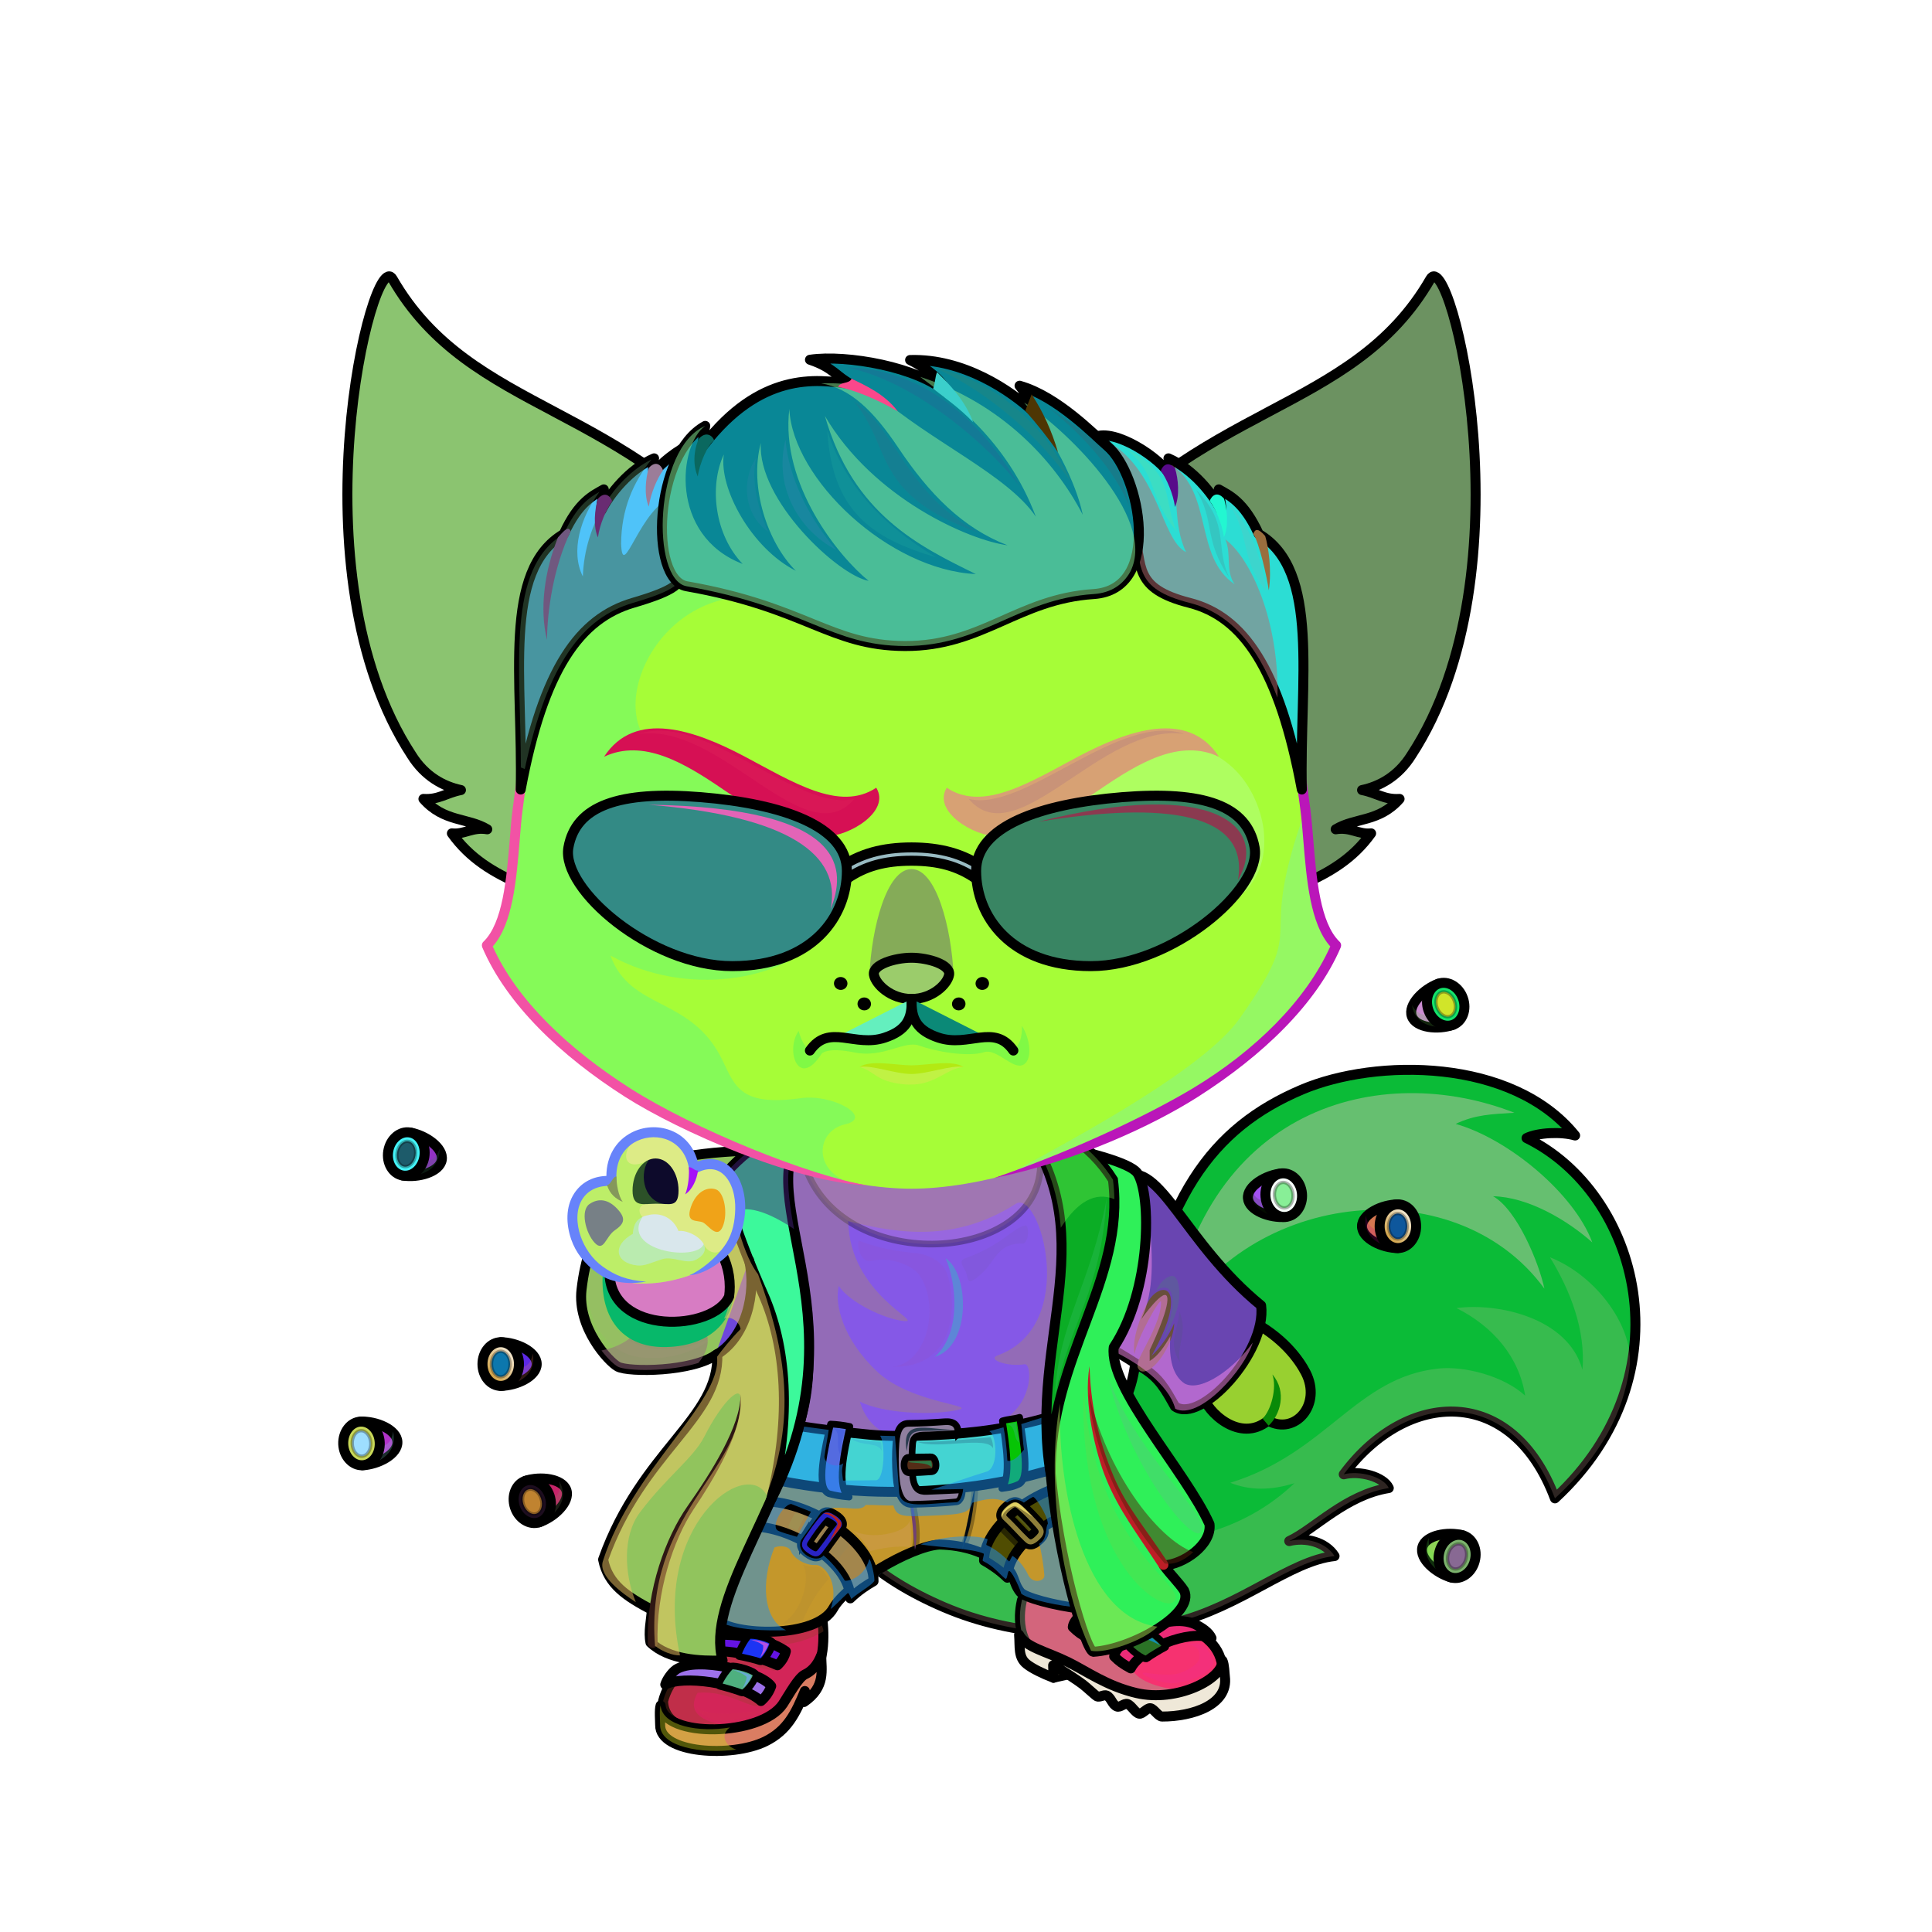 <?xml version="1.0" encoding="UTF-8"?><!DOCTYPE svg PUBLIC "-//W3C//DTD SVG 1.1//EN" "http://www.w3.org/Graphics/SVG/1.1/DTD/svg11.dtd"><!-- Creator: CorelDRAW X7 --><svg xmlns="http://www.w3.org/2000/svg" xmlns:xlink="http://www.w3.org/1999/xlink" xml:space="preserve" width="290mm" height="290mm" version="1.1" style="shape-rendering:geometricPrecision; text-rendering:geometricPrecision; image-rendering:optimizeQuality; fill-rule:evenodd; clip-rule:evenodd" viewBox="0 0 29000 29000">
 <defs>
  <style type="text/css">
   <![CDATA[
    .str2 {stroke:black;stroke-width:100;stroke-opacity:0.302}
    .str8 {stroke:black;stroke-width:50;stroke-opacity:0.302}
    .str3 {stroke:black;stroke-width:100;stroke-linecap:round;stroke-linejoin:round;stroke-opacity:0.302}
    .str5 {stroke:black;stroke-width:100}
    .str7 {stroke:black;stroke-width:150}
    .str4 {stroke:black;stroke-width:150}
    .str1 {stroke:black;stroke-width:100;stroke-linecap:round;stroke-linejoin:round}
    .str6 {stroke:black;stroke-width:150;stroke-linecap:round;stroke-linejoin:round}
    .str0 {stroke:black;stroke-width:150;stroke-linecap:round;stroke-linejoin:round}
    .fil1 {fill:none}
    .fil30 {fill:none;fill-rule:nonzero}
    .fil22 {fill:none}
    .fil36 {fill:black}
    .fil25 {fill:#1A1A1A}
    .fil14 {fill:#333333}
    .fil4 {fill:#40402A}
    .fil64 {fill:#A9927D}
    .fil20 {fill:#D5BCA4}
    .fil18 {fill:white}
    .fil42 {fill:black;fill-rule:nonzero}
    .fil37 {fill:black;fill-rule:nonzero}
    .fil33 {fill:white;fill-opacity:0.051}
    .fil62 {fill:#99FF99;fill-opacity:0.102}
    .fil19 {fill:white;fill-opacity:0.102}
    .fil72 {fill:black;fill-opacity:0.2}
    .fil2 {fill:#663300;fill-opacity:0.2}
    .fil44 {fill:#FFFFCC;fill-opacity:0.2}
    .fil43 {fill:white;fill-opacity:0.2}
    .fil9 {fill:black;fill-opacity:0.302}
    .fil70 {fill:#403123;fill-opacity:0.302}
    .fil52 {fill:#A9927D;fill-opacity:0.302}
    .fil6 {fill:black;fill-opacity:0.4}
    .fil53 {fill:white;fill-opacity:0.4}
    .fil23 {fill:black;fill-opacity:0.502}
    .fil3 {fill:white;fill-opacity:0.502}
    .fil39 {fill:url(#id0)}
    .fil35 {fill:url(#id1)}
    .fil54 {fill:url(#id2)}
    .fil55 {fill:url(#id3)}
    .fil50 {fill:url(#id4)}
    .fil80 {fill:url(#id5)}
    .fil7 {fill:url(#id6)}
    .fil58 {fill:url(#id7)}
    .fil49 {fill:url(#id8)}
    .fil0 {fill:url(#id9)}
    .fil59 {fill:url(#id10)}
    .fil27 {fill:url(#id11)}
    .fil5 {fill:url(#id12)}
    .fil24 {fill:url(#id13)}
    .fil21 {fill:url(#id14)}
    .fil40 {fill:url(#id15)}
    .fil38 {fill:url(#id16)}
    .fil67 {fill:url(#id17)}
    .fil41 {fill:url(#id18)}
    .fil47 {fill:url(#id19)}
    .fil26 {fill:url(#id20)}
    .fil11 {fill:url(#id21)}
    .fil57 {fill:url(#id22)}
    .fil46 {fill:url(#id23)}
    .fil81 {fill:url(#id24)}
    .fil73 {fill:url(#id25)}
    .fil71 {fill:url(#id26)}
    .fil83 {fill:url(#id27)}
    .fil66 {fill:url(#id28)}
    .fil61 {fill:url(#id29)}
    .fil63 {fill:url(#id30)}
    .fil79 {fill:url(#id31)}
    .fil87 {fill:url(#id32)}
    .fil77 {fill:url(#id33)}
    .fil85 {fill:url(#id34)}
    .fil75 {fill:url(#id35)}
    .fil69 {fill:url(#id36)}
    .fil12 {fill:url(#id37)}
    .fil34 {fill:url(#id38)}
    .fil8 {fill:url(#id39)}
    .fil86 {fill:url(#id40)}
    .fil74 {fill:url(#id41)}
    .fil51 {fill:url(#id42)}
    .fil65 {fill:url(#id43)}
    .fil10 {fill:url(#id44)}
    .fil13 {fill:url(#id45)}
    .fil68 {fill:url(#id46)}
    .fil56 {fill:url(#id47)}
    .fil45 {fill:url(#id48)}
    .fil48 {fill:url(#id49)}
    .fil82 {fill:url(#id50)}
    .fil78 {fill:url(#id51)}
    .fil84 {fill:url(#id52)}
    .fil76 {fill:url(#id53)}
    .fil60 {fill:url(#id54);fill-rule:nonzero}
    .fil29 {fill:url(#id55);fill-rule:nonzero}
    .fil31 {fill:url(#id56);fill-rule:nonzero}
    .fil15 {fill:url(#id57);fill-rule:nonzero}
    .fil16 {fill:url(#id58);fill-rule:nonzero}
    .fil32 {fill:url(#id59);fill-rule:nonzero}
    .fil17 {fill:url(#id60);fill-rule:nonzero}
    .fil28 {fill:url(#id61);fill-rule:nonzero}
   ]]>
  </style>
  <linearGradient id="id0" gradientUnits="userSpaceOnUse" x1="15245.6" y1="21222.7" x2="18481.8" y2="20683.3">
   <stop offset="0" style="stop-opacity:1; stop-color:black"/>
   <stop offset="0.522" style="stop-opacity:1; stop-color:#38352F"/>
   <stop offset="1" style="stop-opacity:1; stop-color:#32302B"/>
  </linearGradient>
  <linearGradient id="id1" gradientUnits="userSpaceOnUse" x1="16643.1" y1="20729" x2="18443.1" y2="18050.9">
   <stop offset="0" style="stop-opacity:1; stop-color:black"/>
   <stop offset="0.651" style="stop-opacity:1; stop-color:#35322D"/>
   <stop offset="1" style="stop-opacity:1; stop-color:#34322C"/>
  </linearGradient>
  <linearGradient id="id2" gradientUnits="userSpaceOnUse" x1="9066.97" y1="11743.2" x2="13198.3" y2="11743.2">
   <stop offset="0" style="stop-opacity:1; stop-color:#141414"/>
   <stop offset="1" style="stop-opacity:1; stop-color:#2E2E2E"/>
  </linearGradient>
  <linearGradient id="id3" gradientUnits="userSpaceOnUse" xlink:href="#id2" x1="14165.5" y1="11743.2" x2="18296.8" y2="11743.2">
  </linearGradient>
  <linearGradient id="id4" gradientUnits="userSpaceOnUse" x1="20715.3" y1="4823.16" x2="17824.4" y2="9394.12">
   <stop offset="0" style="stop-opacity:1; stop-color:#8F7156"/>
   <stop offset="1" style="stop-opacity:1; stop-color:#D6BCA4"/>
  </linearGradient>
  <linearGradient id="id5" gradientUnits="userSpaceOnUse" x1="7729.93" y1="20787.7" x2="7842.37" y2="20161.3">
   <stop offset="0" style="stop-opacity:1; stop-color:#9E731D"/>
   <stop offset="1" style="stop-opacity:1; stop-color:#D9B773"/>
  </linearGradient>
  <linearGradient id="id6" gradientUnits="userSpaceOnUse" x1="15321.6" y1="25168.1" x2="18365.2" y2="25136.2">
   <stop offset="0" style="stop-opacity:1; stop-color:#0F0F0F"/>
   <stop offset="0.369" style="stop-opacity:1; stop-color:#121212"/>
   <stop offset="1" style="stop-opacity:1; stop-color:#525252"/>
  </linearGradient>
  <linearGradient id="id7" gradientUnits="userSpaceOnUse" xlink:href="#id2" x1="16383.9" y1="9192.99" x2="19565.5" y2="9192.99">
  </linearGradient>
  <linearGradient id="id8" gradientUnits="userSpaceOnUse" x1="20076.3" y1="12487.7" x2="20076.3" y2="5593.52">
   <stop offset="0" style="stop-opacity:1; stop-color:#F7F2ED"/>
   <stop offset="1" style="stop-opacity:1; stop-color:white"/>
  </linearGradient>
  <linearGradient id="id9" gradientUnits="userSpaceOnUse" x1="13635.5" y1="23058.1" x2="23162.4" y2="17526.3">
   <stop offset="0" style="stop-opacity:1; stop-color:#D6BCA4"/>
   <stop offset="0.671" style="stop-opacity:1; stop-color:#F6E9DE"/>
   <stop offset="1" style="stop-opacity:1; stop-color:#FFFBF7"/>
  </linearGradient>
  <linearGradient id="id10" gradientUnits="userSpaceOnUse" xlink:href="#id2" x1="9936.7" y1="7539.17" x2="17095.1" y2="7539.17">
  </linearGradient>
  <linearGradient id="id11" gradientUnits="userSpaceOnUse" x1="12496.6" y1="21416.7" x2="12597.5" y2="22430.3">
   <stop offset="0" style="stop-opacity:1; stop-color:#525A5E"/>
   <stop offset="1" style="stop-opacity:1; stop-color:#111314"/>
  </linearGradient>
  <linearGradient id="id12" gradientUnits="userSpaceOnUse" xlink:href="#id6" x1="15329.9" y1="24623.8" x2="18335.4" y2="24592.3">
  </linearGradient>
  <linearGradient id="id13" gradientUnits="userSpaceOnUse" x1="10644.8" y1="22800.6" x2="17220.5" y2="23335.1">
   <stop offset="0" style="stop-opacity:1; stop-color:#080808"/>
   <stop offset="0.188" style="stop-opacity:1; stop-color:#3B3F42"/>
   <stop offset="0.451" style="stop-opacity:1; stop-color:#464E52"/>
   <stop offset="0.678" style="stop-opacity:1; stop-color:#2C3033"/>
   <stop offset="1" style="stop-opacity:1; stop-color:#181D1F"/>
  </linearGradient>
  <linearGradient id="id14" gradientUnits="userSpaceOnUse" x1="13870.7" y1="17253.1" x2="13870.7" y2="21937.1">
   <stop offset="0" style="stop-opacity:1; stop-color:#141617"/>
   <stop offset="0.341" style="stop-opacity:1; stop-color:#3D4347"/>
   <stop offset="1" style="stop-opacity:1; stop-color:#525A5E"/>
  </linearGradient>
  <linearGradient id="id15" gradientUnits="userSpaceOnUse" x1="15381" y1="17218.6" x2="16581.6" y2="21641.8">
   <stop offset="0" style="stop-opacity:1; stop-color:black"/>
   <stop offset="0.361" style="stop-opacity:1; stop-color:#3B3935"/>
   <stop offset="0.588" style="stop-opacity:1; stop-color:#4A4842"/>
   <stop offset="1" style="stop-opacity:1; stop-color:black"/>
  </linearGradient>
  <linearGradient id="id16" gradientUnits="userSpaceOnUse" x1="11971.9" y1="18523.3" x2="8886.5" y2="23665.7">
   <stop offset="0" style="stop-opacity:1; stop-color:black"/>
   <stop offset="1" style="stop-opacity:1; stop-color:#34322C"/>
  </linearGradient>
  <linearGradient id="id17" gradientUnits="userSpaceOnUse" x1="10011.3" y1="18208.9" x2="9856.3" y2="19014">
   <stop offset="0" style="stop-opacity:1; stop-color:#B5928B"/>
   <stop offset="1" style="stop-opacity:1; stop-color:#92756C"/>
  </linearGradient>
  <linearGradient id="id18" gradientUnits="userSpaceOnUse" xlink:href="#id15" x1="10883.5" y1="17372.7" x2="12132.4" y2="21973.8">
  </linearGradient>
  <linearGradient id="id19" gradientUnits="userSpaceOnUse" xlink:href="#id4" x1="6648.51" y1="4823.16" x2="9539.47" y2="9394.12">
  </linearGradient>
  <linearGradient id="id20" gradientUnits="userSpaceOnUse" xlink:href="#id11" x1="15163.3" y1="21305.3" x2="15262.7" y2="22311.5">
  </linearGradient>
  <linearGradient id="id21" gradientUnits="userSpaceOnUse" x1="9999.44" y1="25266.3" x2="11563.1" y2="25250">
   <stop offset="0" style="stop-opacity:1; stop-color:#0F0F0F"/>
   <stop offset="1" style="stop-opacity:1; stop-color:#414141"/>
  </linearGradient>
  <linearGradient id="id22" gradientUnits="userSpaceOnUse" xlink:href="#id2" x1="7791.37" y1="9250.11" x2="10393.6" y2="9250.11">
  </linearGradient>
  <linearGradient id="id23" gradientUnits="userSpaceOnUse" xlink:href="#id8" x1="7287.53" y1="12487.7" x2="7287.53" y2="5593.52">
  </linearGradient>
  <linearGradient id="id24" gradientUnits="userSpaceOnUse" x1="7299.76" y1="20677.6" x2="7732.96" y2="20271.5">
   <stop offset="0" style="stop-opacity:1; stop-color:#CC9933"/>
   <stop offset="1" style="stop-opacity:1; stop-color:#F8F2E6"/>
  </linearGradient>
  <linearGradient id="id25" gradientUnits="userSpaceOnUse" xlink:href="#id24" x1="20766.9" y1="18609.3" x2="21200.1" y2="18203.2">
  </linearGradient>
  <linearGradient id="id26" gradientUnits="userSpaceOnUse" xlink:href="#id5" x1="20657.5" y1="18719.4" x2="20769.9" y2="18093">
  </linearGradient>
  <linearGradient id="id27" gradientUnits="userSpaceOnUse" xlink:href="#id24" x1="6277.32" y1="17560.7" x2="5919.58" y2="17082.5">
  </linearGradient>
  <linearGradient id="id28" gradientUnits="userSpaceOnUse" x1="9887.36" y1="17365.2" x2="9793.2" y2="18098.9">
   <stop offset="0" style="stop-opacity:1; stop-color:#CFB7B2"/>
   <stop offset="1" style="stop-opacity:1; stop-color:#92756C"/>
  </linearGradient>
  <linearGradient id="id29" gradientUnits="userSpaceOnUse" x1="9502.27" y1="14439.1" x2="11735.2" y2="12006.9">
   <stop offset="0" style="stop-opacity:1; stop-color:#1D854C"/>
   <stop offset="0.51" style="stop-opacity:1; stop-color:black"/>
   <stop offset="1" style="stop-opacity:1; stop-color:#4F4F4F"/>
  </linearGradient>
  <linearGradient id="id30" gradientUnits="userSpaceOnUse" x1="16085.5" y1="14596.9" x2="17404.8" y2="11849">
   <stop offset="0" style="stop-opacity:1; stop-color:#1D854C"/>
   <stop offset="0.349" style="stop-opacity:1; stop-color:black"/>
   <stop offset="1" style="stop-opacity:1; stop-color:#4F4F4F"/>
  </linearGradient>
  <linearGradient id="id31" gradientUnits="userSpaceOnUse" xlink:href="#id24" x1="21605.5" y1="23511.7" x2="22137.6" y2="23213.5">
  </linearGradient>
  <linearGradient id="id32" gradientUnits="userSpaceOnUse" xlink:href="#id24" x1="5656.27" y1="21864.6" x2="5196.47" y2="21468">
  </linearGradient>
  <linearGradient id="id33" gradientUnits="userSpaceOnUse" xlink:href="#id24" x1="21575.2" y1="15342.4" x2="21826.1" y2="14806.6">
  </linearGradient>
  <linearGradient id="id34" gradientUnits="userSpaceOnUse" xlink:href="#id24" x1="8265.33" y1="22676.3" x2="7714.33" y2="22401.2">
  </linearGradient>
  <linearGradient id="id35" gradientUnits="userSpaceOnUse" xlink:href="#id24" x1="19070.8" y1="18163.1" x2="19468" y2="17716.2">
  </linearGradient>
  <linearGradient id="id36" gradientUnits="userSpaceOnUse" xlink:href="#id17" x1="9185.66" y1="18144.5" x2="8942.94" y2="18573.4">
  </linearGradient>
  <linearGradient id="id37" gradientUnits="userSpaceOnUse" xlink:href="#id21" x1="10379.6" y1="24825.9" x2="11750.8" y2="24708.7">
  </linearGradient>
  <linearGradient id="id38" gradientUnits="userSpaceOnUse" x1="18242.9" y1="20211" x2="19485.5" y2="21034.8">
   <stop offset="0" style="stop-opacity:1; stop-color:#D6BCA4"/>
   <stop offset="1" style="stop-opacity:1; stop-color:#F5E7DB"/>
  </linearGradient>
  <linearGradient id="id39" gradientUnits="userSpaceOnUse" x1="10040.2" y1="25122.3" x2="12272.4" y2="25097.5">
   <stop offset="0" style="stop-opacity:1; stop-color:#0F0F0F"/>
   <stop offset="1" style="stop-opacity:1; stop-color:#525252"/>
  </linearGradient>
  <linearGradient id="id40" gradientUnits="userSpaceOnUse" xlink:href="#id5" x1="5757.95" y1="21970.3" x2="5620.35" y2="21361.8">
  </linearGradient>
  <linearGradient id="id41" gradientUnits="userSpaceOnUse" xlink:href="#id5" x1="18994" y1="18244.6" x2="19035.4" y2="17637.1">
  </linearGradient>
  <linearGradient id="id42" gradientUnits="userSpaceOnUse" x1="13681.9" y1="17843.2" x2="13681.9" y2="7672.58">
   <stop offset="0" style="stop-opacity:1; stop-color:#D6BCA4"/>
   <stop offset="0.231" style="stop-opacity:1; stop-color:#F6E9DE"/>
   <stop offset="1" style="stop-opacity:1; stop-color:#FFFBF7"/>
  </linearGradient>
  <linearGradient id="id43" gradientUnits="userSpaceOnUse" x1="9851.59" y1="19266.8" x2="9851.59" y2="16995">
   <stop offset="0" style="stop-opacity:1; stop-color:#D6BCA4"/>
   <stop offset="0.259" style="stop-opacity:1; stop-color:#D3BAA3"/>
   <stop offset="1" style="stop-opacity:1; stop-color:#FFFBF7"/>
  </linearGradient>
  <linearGradient id="id44" gradientUnits="userSpaceOnUse" xlink:href="#id39" x1="9994.6" y1="25577.1" x2="12243.9" y2="25552.7">
  </linearGradient>
  <linearGradient id="id45" gradientUnits="userSpaceOnUse" x1="16819.4" y1="24328.1" x2="18088.9" y2="25047.3">
   <stop offset="0" style="stop-opacity:1; stop-color:#0F0F0F"/>
   <stop offset="1" style="stop-opacity:1; stop-color:#575757"/>
  </linearGradient>
  <linearGradient id="id46" gradientUnits="userSpaceOnUse" xlink:href="#id28" x1="10773.5" y1="17967.2" x2="10461.4" y2="18366.1">
  </linearGradient>
  <linearGradient id="id47" gradientUnits="userSpaceOnUse" x1="13681.9" y1="14376.2" x2="13681.9" y2="14995.4">
   <stop offset="0" style="stop-opacity:1; stop-color:#FFCCCC"/>
   <stop offset="1" style="stop-opacity:1; stop-color:#453F2C"/>
  </linearGradient>
  <linearGradient id="id48" gradientUnits="userSpaceOnUse" xlink:href="#id42" x1="9547.19" y1="12338.9" x2="7032.51" y2="5095.52">
  </linearGradient>
  <linearGradient id="id49" gradientUnits="userSpaceOnUse" xlink:href="#id42" x1="17816.6" y1="12338.9" x2="20331.3" y2="5095.52">
  </linearGradient>
  <linearGradient id="id50" gradientUnits="userSpaceOnUse" xlink:href="#id5" x1="6333.07" y1="17612.7" x2="6344.65" y2="17039.4">
  </linearGradient>
  <linearGradient id="id51" gradientUnits="userSpaceOnUse" xlink:href="#id5" x1="21531.8" y1="23606" x2="21769.6" y2="23095.6">
  </linearGradient>
  <linearGradient id="id52" gradientUnits="userSpaceOnUse" xlink:href="#id5" x1="8325.66" y1="22760.2" x2="8072.1" y2="22282">
  </linearGradient>
  <linearGradient id="id53" gradientUnits="userSpaceOnUse" xlink:href="#id5" x1="21550.8" y1="15359.2" x2="21441.6" y2="14830.5">
  </linearGradient>
  <linearGradient id="id54" gradientUnits="userSpaceOnUse" x1="12558.4" y1="12963.7" x2="14805.4" y2="12963.7">
   <stop offset="0" style="stop-opacity:1; stop-color:black"/>
   <stop offset="1" style="stop-opacity:1; stop-color:#595959"/>
  </linearGradient>
  <linearGradient id="id55" gradientUnits="userSpaceOnUse" x1="13570.4" y1="21986.8" x2="14050" y2="21986.8">
   <stop offset="0" style="stop-opacity:1; stop-color:#A4A4A4"/>
   <stop offset="1" style="stop-opacity:1; stop-color:white"/>
  </linearGradient>
  <linearGradient id="id56" gradientUnits="userSpaceOnUse" x1="12037.7" y1="23030.7" x2="12637.2" y2="23030.7">
   <stop offset="0" style="stop-opacity:1; stop-color:white"/>
   <stop offset="0.31" style="stop-opacity:1; stop-color:#A3A3A3"/>
   <stop offset="1" style="stop-opacity:1; stop-color:white"/>
  </linearGradient>
  <linearGradient id="id57" gradientUnits="userSpaceOnUse" x1="10834" y1="25113.8" x2="11306.8" y2="25304.9">
   <stop offset="0" style="stop-opacity:1; stop-color:white"/>
   <stop offset="0.4" style="stop-opacity:1; stop-color:#A3A3A3"/>
   <stop offset="1" style="stop-opacity:1; stop-color:white"/>
  </linearGradient>
  <linearGradient id="id58" gradientUnits="userSpaceOnUse" xlink:href="#id57" x1="11107.7" y1="24673.4" x2="11575.6" y2="24819.2">
  </linearGradient>
  <linearGradient id="id59" gradientUnits="userSpaceOnUse" xlink:href="#id56" x1="15646.1" y1="22824.1" x2="15049.1" y2="22906.2">
  </linearGradient>
  <linearGradient id="id60" gradientUnits="userSpaceOnUse" xlink:href="#id57" x1="17395.4" y1="24530.2" x2="17013" y2="24842.6">
  </linearGradient>
  <linearGradient id="id61" gradientUnits="userSpaceOnUse" xlink:href="#id56" x1="13439.9" y1="21960.5" x2="14443.6" y2="21960.5">
  </linearGradient>
 </defs>
 <g id="Tail">
  <path class="fil0" d="M13882 21074c1054,797 2901,1153 3156,-588 402,-2750 1220,-3559 2564,-4130 1113,-472 3101,-478 4041,688 -210,-61 -560,-44 -729,39 1686,823 2438,3548 426,5408 -640,-1706 -2218,-1641 -3170,-361 238,-61 598,36 676,206 -649,104 -1121,623 -1494,796 249,-62 547,15 680,225 -668,70 -1414,764 -2406,1003 -1159,280 -2418,208 -3453,-234 -1023,-437 -1733,-1067 -1864,-1800 -364,-261 1051,-1647 1573,-1252z" style="fill:#b3211d"/>
  <path class="fil1 str0" d="M13882 21074c1054,797 2910,1154 3156,-588 353,-2506 1159,-3559 2503,-4130 1113,-472 3162,-478 4102,688 -210,-61 -560,-44 -729,39 1686,823 2438,3548 426,5408 -640,-1706 -2218,-1641 -3170,-361 238,-61 598,36 676,206 -649,104 -1121,623 -1494,796 249,-62 547,15 680,225 -668,70 -1414,764 -2406,1003 -1159,280 -2418,208 -3453,-234 -1023,-437 -1733,-1067 -1864,-1800 -364,-261 1051,-1647 1573,-1252z" style="fill:#0bbb37"/>
  <path class="fil2" d="M23340 22491c-640,-1706 -2218,-1641 -3170,-361 238,-61 598,36 676,206 -649,104 -1121,623 -1494,796 249,-62 547,15 680,225 -668,70 -1414,764 -2406,1003 -1159,280 -2418,208 -3453,-234 -526,-224 -969,-500 -1294,-815 401,133 1002,-1394 1454,-1066 1478,1070 3728,1326 5097,18 -362,114 -680,108 -963,-6 1454,-451 1889,-1587 3129,-1715 380,-40 969,108 1297,407 -91,-580 -479,-1036 -1030,-1314 618,-84 1676,144 1890,926 49,-595 -179,-1185 -488,-1689 710,280 1277,1073 1193,1671 -91,649 -420,1307 -1118,1948z" style="fill:#e9baaa"/>
  <path class="fil3" d="M22732 16703c-336,20 -588,27 -882,167 795,226 1780,1048 2051,1779 -386,-343 -967,-681 -1489,-693 362,206 688,1000 770,1387 -1350,-1850 -4585,-1477 -5655,725 473,-3500 3221,-4143 5205,-3365z" style="fill:#c1c4a9"/>
 </g>
 <g id="Boots">
  <polygon class="fil4 str1" points="16201,25122 15810,25209 15716,24877 "/>
  <path class="fil5 str0" d="M15339 24021c245,-598 1016,-470 1640,-68 113,179 381,329 735,438 316,98 586,285 631,611 97,651 -452,635 -987,576 -275,-31 -257,-91 -433,-136 -464,-119 -964,-512 -1163,-466 -571,-253 -451,-828 -423,-955z" style="fill:#f63270"/>
  <path class="fil6" d="M15339 24021c31,-76 71,-140 118,-193 210,32 420,63 630,95 446,181 742,386 215,725 171,110 519,275 690,385 31,165 367,316 770,336 -177,139 -526,91 -841,10 -463,-119 -960,-449 -1159,-403 -571,-253 -451,-828 -423,-955z" style="fill:#9eb290"/>
  <path class="fil7 str0" d="M17058 25413c-447,-105 -752,-331 -1029,-466 -329,-161 -633,-219 -732,-408 15,182 -18,336 116,441 87,68 241,143 401,204 -3,-56 -4,-141 -6,-187 138,73 384,238 448,288 62,48 183,163 211,178 36,19 108,-31 145,-12 71,35 80,135 153,164 49,20 109,-53 159,-37 60,20 114,132 176,145 46,10 115,-87 167,-82 53,6 119,125 175,125 458,1 999,-178 944,-598 -7,-53 -8,-179 -36,-240 1,280 -689,627 -1292,485z" style="fill:#efe8d8"/>
  <path class="fil8 str0" d="M12328 24223c-157,282 -1150,360 -1503,36 -80,702 -706,642 -872,1276 20,630 1181,483 1583,323 317,-126 381,-647 684,-770 188,-167 143,-745 108,-865z" style="fill:#d32558"/>
  <path class="fil9" d="M12294 24269c-232,243 -1135,296 -1468,-10 0,0 0,0 -1,0 -81,702 -706,642 -872,1276 16,512 1011,470 1006,365 -378,-30 -671,-183 -487,-490 488,-46 828,285 976,183 -13,-75 -60,-202 -73,-276 -233,-66 -467,-132 -700,-198 14,-33 28,-66 42,-99 250,-158 929,118 968,42 19,-99 -7,-278 13,-377 231,-3 450,-75 661,-196 -1,-9 -1,-19 -1,-28 -22,-64 -43,-128 -64,-192z" style="fill:#954229"/>
  <path class="fil10 str0" d="M11753 25576c89,-137 230,-395 327,-441 143,-67 207,-190 247,-288 0,214 73,474 -259,701 -1,-53 14,-121 13,-165 -137,337 -264,593 -591,755 -502,248 -1586,183 -1581,-244 0,-52 -14,-233 7,-294 38,495 1516,466 1837,-24z" style="fill:#da7d62"/>
  <path class="fil6" d="M11053 26261c-521,73 -1148,-42 -1144,-367 0,-52 -14,-233 7,-294 24,312 587,408 1040,330 -166,118 -47,295 97,331z" style="fill:#ccd71a"/>
  <path class="fil11 str0" d="M9986 25286c245,-138 1113,-37 1437,247 77,-65 127,-149 153,-224 -160,-222 -1112,-447 -1425,-251 -71,50 -145,158 -165,228z" style="fill:#9d71ea"/>
  <path class="fil12 str0" d="M10334 24815c482,-75 862,-19 1337,181 70,-67 107,-134 125,-210 -329,-230 -933,-291 -1247,-218 -94,79 -167,175 -215,247z" style="fill:#6413e4"/>
  <path class="fil13 str0" d="M18185 24588c-336,-138 -1076,171 -1211,455 -120,-65 -174,-104 -250,-180 13,-221 771,-679 1214,-483 104,51 209,120 247,208z" style="fill:#ec2b77"/>
  <path class="fil14 str0" d="M17563 24147c-335,-138 -1075,171 -1210,455 -120,-65 -175,-104 -250,-179 13,-222 771,-679 1214,-484 104,51 208,120 246,208z" style="fill:#9d0b78"/>
  <path class="fil15 str1" d="M10801 25311c-57,-13 126,-276 175,-300 49,-24 366,65 374,125 8,58 -162,300 -221,274 -57,-25 -264,-85 -328,-99z" style="fill:#4eb07f"/>
  <path class="fil16 str1" d="M11094 24865c-55,-9 102,-283 146,-310 45,-28 349,42 360,101 11,57 -135,309 -191,287 -56,-22 -254,-68 -315,-78z" style="fill:#1c34f4"/>
  <path class="fil17 str1" d="M17492 24729c50,-25 -218,-242 -273,-256 -55,-13 -322,142 -308,202 13,59 261,258 307,221 45,-37 219,-140 274,-167z" style="fill:#2b7326"/>
  <path class="fil18" d="M11275 24616c91,0 178,24 264,60 -38,95 -82,158 -128,202 22,-51 48,-96 45,-179 -58,-48 -119,-67 -181,-83z" style="fill:#b251e2"/>
  <path class="fil18" d="M10999 25064c97,14 191,44 284,87 -34,81 -79,146 -140,192 31,-53 58,-103 65,-172 -53,-49 -136,-84 -209,-107z" style="fill:#65a9d1"/>
  <path class="fil18" d="M17007 24707c60,-74 154,-145 218,-171 50,36 122,84 187,160 -65,-38 -140,-69 -194,-89 -67,20 -129,53 -211,100z" style="fill:#1090b4"/>
  <path class="fil19" d="M17791 24696c60,-30 186,-44 250,-8 115,65 190,263 170,295 -126,193 -377,265 -618,284 -133,10 -513,-138 -427,-159 25,-6 230,41 438,26 143,-10 389,-139 401,-248 13,-119 -49,-210 -214,-190z" style="fill:#e120d2"/>
  <path class="fil19" d="M11502 25655c-269,58 -880,136 -1044,-29 40,124 257,213 372,208 177,-8 469,-56 672,-179z" style="fill:#d84349"/>
 </g>
 <g id="Body">
 <animateTransform type="translate" values="0;0 200;0;0 200;0;0 200;0;0 200;0" dur="10" repeatCount="indefinite" additive="sum" attributeName="transform"/>
  <rect class="fil20" x="12175" y="16834" width="3373" height="1785"/>
  <path class="fil21 str0" d="M14023 21937c-1246,-3 -2873,-19 -2512,-1116 360,-1094 -529,-2438 24,-3568 146,25 476,100 873,171 90,517 769,929 1549,929 763,0 1349,-394 1359,-894 123,-19 226,-37 304,-51 1032,458 778,1897 644,2948 -188,1479 -995,1578 -2241,1581z" style="fill:#8558e7"/>
  <path class="fil22 str2" d="M12111 17577c612,1562 3463,1383 3507,-74" style="fill:#9867df"/>
  <path class="fil23" d="M14193 18887c146,320 262,1100 -163,1481 556,-169 517,-1258 163,-1481z" style="fill:#37b3c7"/>
  <path class="fil9" d="M13383 21535c-193,-33 -392,-213 -477,-496 340,170 1024,209 1436,132 412,-76 -651,-88 -1174,-581 -524,-493 -644,-1023 -578,-1288 160,246 691,502 986,528 295,25 -826,-407 -844,-1501 860,224 1671,278 2517,-260 357,-227 962,1823 -271,2275 -171,62 143,176 402,134 107,-17 141,526 -284,817 -36,25 209,-36 218,-3 1,151 107,7 384,-18 13,-1044 538,-2793 26,-3508 -5,-102 -3,-219 -127,-434l-2328 -106 -1701 181c-213,257 416,4147 425,4151 589,199 860,141 1390,-23z" style="fill:#b49b49"/>
 </g>
 <g id="Trousers">
  <path class="fil24" d="M15059 23536c116,110 157,227 256,362 177,242 1723,485 1904,90 75,-163 248,-671 180,-968 -127,-551 -344,-1032 -722,-1323 -955,0 -1984,43 -2940,43l-29 0 -28 0c-956,0 -1860,-95 -2816,-95 -199,359 -375,1020 -412,1584 -19,303 167,955 304,1087 243,235 1500,293 1786,-209 192,-338 1153,-854 1563,-921 377,0 830,233 954,350z" style="fill:#fa21c2"/>
  <path class="fil22 str3" d="M15698 24036c-316,-835 -503,-881 -1084,-803" style="fill:#d0cd2e"/>
  <path class="fil22 str3" d="M13681 23294c-820,-62 -1319,449 -1586,1128" style="fill:#3167a0"/>
  <path class="fil1 str4" d="M15066 23502c177,124 129,243 249,396 123,157 1723,485 1904,90 75,-163 248,-671 180,-968 -127,-551 -344,-1032 -722,-1323 -955,0 -1984,43 -2940,43l-29 0 -28 0c-956,0 -1860,-95 -2816,-95 -199,359 -375,1020 -412,1584 -19,303 167,955 304,1087 243,235 1497,290 1753,-177 191,-347 1148,-926 1591,-955 374,11 656,102 966,318z" style="fill:#c4972b"/>
  <path class="fil22 str2" d="M13640 22268c57,309 161,689 94,996" style="fill:#a05ca5"/>
  <path class="fil22 str2" d="M14637 22289c-18,358 -64,680 -206,1000" style="fill:#010d19"/>
  <g>
  <animateTransform type="translate" values="0;0 100;0;0 100;0;0 100;0;0 100;0" dur="10" repeatCount="indefinite" additive="sum" attributeName="transform"/>
  <path class="fil25 str0" d="M13056 21535c-379,-36 -884,-94 -1324,-174 -32,242 -121,594 -196,829 458,104 994,173 1487,195 840,36 1563,-58 2027,-146 281,-52 578,-127 854,-216 -11,-159 -19,-433 -16,-794 -301,94 -642,175 -959,225 -533,85 -1374,128 -1873,81z" style="fill:#44d4d2"/>
  <path class="fil26 str1" d="M15305 21274c-101,30 -158,24 -259,54 56,362 130,846 -8,1015 85,-13 148,-15 249,-62 183,-74 72,-623 18,-1007z" style="fill:#06c405"/>
  <path class="fil27 str1" d="M12467 21376c85,3 192,16 290,36 -80,348 -210,931 -11,1059 -131,-10 -213,-27 -304,-50 -208,-86 -54,-715 25,-1045z" style="fill:#546be0"/>
  <path class="fil28 str5" d="M14385 21514c-135,12 -360,22 -433,25 -130,4 -243,-13 -254,134 -12,151 -11,310 0,461 17,225 103,257 210,253 152,-6 422,-16 535,-26 5,68 -22,176 -91,183 -225,23 -448,32 -673,37 -134,3 -210,-159 -229,-424 -12,-162 -14,-335 -1,-498 17,-208 74,-293 190,-294 180,-1 359,-11 539,-24 140,-10 201,41 207,173z" style="fill:#8f7f9e"/>
  <path class="fil29 str1" d="M13636 21875c110,-3 191,-7 334,-7 88,-6 117,212 16,223 -141,9 -203,15 -346,15 -95,-5 -89,-231 -4,-231z" style="fill:#552d17"/>
  </g>
  <path class="fil25 str0" d="M13112 23735c11,-589 -987,-1236 -1704,-1197 -96,29 -191,319 -203,381 590,-64 1559,509 1558,1073 119,-116 247,-199 349,-257z" style="fill:#a3864c"/>
    <path class="fil30 str4" d="M12070 23093c33,-50 74,-111 118,-172 45,-61 94,-124 143,-177 32,-35 62,-48 100,-43 31,4 64,22 108,50 49,31 78,61 90,90 16,37 8,70 -16,100 -57,69 -109,142 -159,210 -40,56 -78,109 -112,152 -27,33 -51,56 -92,58 -34,2 -75,-15 -134,-58 -38,-28 -64,-55 -74,-90 -10,-35 -2,-73 28,-120zm178 -128c-44,61 -84,120 -115,169 -18,26 -23,45 -19,59 4,15 21,31 46,50 44,32 70,44 87,43 11,0 22,-12 36,-30 35,-44 72,-95 111,-148 51,-71 105,-147 161,-214 6,-8 8,-16 5,-24 -6,-15 -25,-34 -60,-56 -37,-22 -61,-36 -79,-39 -11,-1 -21,5 -35,20 -47,51 -94,111 -138,170z" style="fill:#7ecce7"/>
  <path class="fil31" d="M12070 23093c33,-50 74,-111 118,-172 45,-61 94,-124 143,-177 32,-35 62,-48 100,-43 31,4 64,22 108,50 49,31 78,61 90,90 16,37 8,70 -16,100 -57,69 -109,142 -159,210 -40,56 -78,109 -112,152 -27,33 -51,56 -92,58 -34,2 -75,-15 -134,-58 -38,-28 -64,-55 -74,-90 -10,-35 -2,-73 28,-120zm178 -128c-44,61 -84,120 -115,169 -18,26 -23,45 -19,59 4,15 21,31 46,50 44,32 70,44 87,43 11,0 22,-12 36,-30 35,-44 72,-95 111,-148 51,-71 105,-147 161,-214 6,-8 8,-16 5,-24 -6,-15 -25,-34 -60,-56 -37,-22 -61,-36 -79,-39 -11,-1 -21,5 -35,20 -47,51 -94,111 -138,170z" style="fill:#2923c5"/>
  <path class="fil25 str0" d="M14771 23425c-11,-589 987,-1236 1704,-1197 96,29 191,319 203,381 -590,-64 -1559,509 -1558,1073 -119,-116 -247,-199 -349,-257z" style="fill:#504d02"/>
  <path class="fil30 str4" d="M15621 22891c-39,-45 -88,-100 -140,-154 -53,-55 -110,-110 -166,-155 -37,-31 -68,-40 -105,-30 -30,8 -60,30 -101,64 -44,38 -68,71 -76,102 -11,39 1,70 30,97 65,60 127,125 185,186 47,50 92,97 132,135 31,30 58,49 98,46 35,-3 73,-25 126,-76 34,-33 56,-64 61,-99 5,-37 -8,-73 -44,-116zm-194 -102c52,54 99,107 137,151 21,24 29,42 27,56 -2,16 -17,34 -39,56 -39,38 -63,54 -80,55 -11,1 -24,-9 -40,-25 -41,-39 -84,-84 -130,-132 -60,-63 -124,-131 -188,-190 -8,-7 -11,-15 -9,-23 5,-16 21,-37 53,-63 32,-28 55,-45 72,-50 10,-2 22,2 37,15 54,44 109,97 160,150z" style="fill:#085ef2"/>
  <path class="fil32" d="M15621 22891c-39,-45 -88,-100 -140,-154 -53,-55 -110,-110 -166,-155 -37,-31 -68,-40 -105,-30 -30,8 -60,30 -101,64 -44,38 -68,71 -76,102 -11,39 1,70 30,97 65,60 127,125 185,186 47,50 92,97 132,135 31,30 58,49 98,46 35,-3 73,-25 126,-76 34,-33 56,-64 61,-99 5,-37 -8,-73 -44,-116zm-194 -102c52,54 99,107 137,151 21,24 29,42 27,56 -2,16 -17,34 -39,56 -39,38 -63,54 -80,55 -11,1 -24,-9 -40,-25 -41,-39 -84,-84 -130,-132 -60,-63 -124,-131 -188,-190 -8,-7 -11,-15 -9,-23 5,-16 21,-37 53,-63 32,-28 55,-45 72,-50 10,-2 22,2 37,15 54,44 109,97 160,150z" style="fill:#8f7f39"/>
  <path class="fil23" d="M11800 24470c-344,-158 -385,-722 -175,-1242 82,-33 213,-23 243,51 53,130 248,223 370,212 134,-13 365,268 233,654 -11,32 175,-163 253,-231 17,-15 52,85 55,87 123,-108 290,-194 342,-265 24,-33 -61,-372 -74,-328 -83,297 -357,335 -368,315 -85,-148 -221,-299 -318,-376 -97,130 -426,-27 -335,-231l296 -412c227,-168 579,27 672,-114 140,-3 277,12 417,8 42,167 145,169 508,155 548,-21 623,-36 676,-196 205,-58 345,-90 523,-4 90,-67 170,-52 251,2 30,-20 69,-52 135,-85 32,-16 221,276 225,404 -38,32 -4,235 -129,297 22,86 63,290 76,479 5,85 -183,134 -247,-19 -17,-40 -106,-196 -225,-273 -19,-13 -44,93 -61,76 -86,-83 -201,-184 -334,-242 -16,-8 27,-85 10,-91 -198,-74 -733,-41 -997,82 268,43 776,61 940,136 21,9 -26,102 -7,112 173,87 237,186 330,262 44,37 31,-139 73,-108 56,42 162,289 171,336 115,97 646,196 800,199 -302,-893 -422,-2486 -453,-2852 -115,36 -231,72 -346,108 11,63 28,321 40,384 -79,98 -160,183 -249,166 -9,-192 -36,-400 -58,-501 -67,18 -149,40 -216,58 105,30 154,511 -23,602 -314,95 -531,181 -844,275 159,-3 318,-6 477,-9 -5,72 -41,193 -101,198 -435,14 -827,117 -859,-140 -21,-284 -42,-569 -63,-853 -75,-2 -150,-3 -224,-5 82,95 73,701 -78,668 -160,2 -319,3 -478,5 -13,-124 -27,-136 4,-260 -76,68 -277,32 -284,-99 16,-115 49,-286 65,-402 -133,-17 -266,-35 -399,-53 -121,302 -250,599 -371,902 -277,679 -667,1271 -843,2042 223,116 688,126 974,116zm162 -1402c-61,-17 -262,-74 -292,-97 -103,-83 101,-393 206,-396l297 116 -211 377z" style="fill:#1c90ef"/>
  <polygon class="fil23" points="14981,22953 15285,23259 15357,23160 15056,22858 "/>
  <path class="fil19" d="M11741 24372c85,-1 195,-15 310,-46 89,-222 237,-467 388,-624 -159,-280 -179,-140 -381,-213 106,192 -4,701 -317,883z" style="fill:#8f7542"/>
  <path class="fil19" d="M12798 22970c118,93 187,201 265,313 192,-51 402,-80 594,-63 36,-120 19,-270 -4,-390 -48,183 -590,293 -855,140z" style="fill:#f9a7e8"/>
  <path class="fil33" d="M13722 18807c-223,-21 -516,-62 -826,-183 -47,23 10,337 177,303 380,-79 660,126 707,187 339,437 160,1339 -379,1401 892,21 988,-844 818,-1389 -34,-112 -179,-288 -497,-319z" style="fill:#cc2b54"/>
  <path class="fil33" d="M14489 18887c561,-201 689,-441 899,-493 55,-13 66,212 -20,271 -456,-8 -399,314 -754,548 -102,68 -89,-66 -117,-124 -38,-77 -117,-162 -8,-202z" style="fill:#605928"/>
  <path class="fil19" d="M12468 23295c52,-71 105,-141 158,-212 43,34 85,72 122,115 -54,66 -112,136 -167,201 -38,-39 -76,-74 -113,-104z" style="fill:#7b897e"/>
  <path class="fil19" d="M11829 22924c22,-60 65,-154 114,-219 45,15 93,32 140,59 -49,69 -76,136 -117,224 -47,-33 -99,-50 -137,-64z" style="fill:#87e791"/>
  <path class="fil19" d="M12237 23147c52,-70 119,-162 172,-233 6,3 11,5 20,13 -55,65 -125,171 -171,235 -8,-6 -16,-11 -21,-15z" style="fill:#163385"/>
  <path class="fil19" d="M15455 22975c-57,-70 -143,-157 -200,-210 4,-6 7,-10 17,-17 55,53 150,153 203,209 -7,7 -16,13 -20,18z" style="fill:#75d2f3"/>
  <path class="fil18" d="M12366 22724c68,-68 260,91 262,141 2,52 -16,78 -179,272 43,-87 124,-226 126,-264 1,-47 -117,-157 -209,-149z" style="fill:#ba2320"/>
  <path class="fil18" d="M15041 22775c-52,-81 153,-230 202,-222 51,8 88,38 261,222 -77,-60 -228,-159 -264,-168 -46,-12 -187,76 -199,168z" style="fill:#e1d163"/>
  <g>
  <animateTransform type="translate" values="0;0 100;0;0 100;0;0 100;0;0 100;0" dur="10" repeatCount="indefinite" additive="sum" attributeName="transform"/>
  <path class="fil43" d="M12517 21444c54,7 107,14 161,22 -37,119 -58,239 -69,358 -70,-127 22,-308 -92,-380z" style="fill:#233de0"/>
  <path class="fil43" d="M15117 21377c44,-8 89,-17 133,-25 16,102 31,204 47,305 -101,-87 -37,-244 -180,-280z" style="fill:#69a7ef"/>
  <path class="fil44" d="M13780 21646c361,-1 732,-42 1089,-72 29,49 42,121 34,164 -84,-189 -827,21 -1123,-92z" style="fill:#17114c"/>
  <path class="fil44" d="M12781 21598c116,19 300,38 444,51 9,43 9,85 9,131 -54,-142 -289,-64 -453,-182z" style="fill:#2f86df"/>
  <path class="fil18" d="M13611 21785c-90,-495 283,-329 692,-325 -570,59 -642,-94 -692,325z" style="fill:#293b4e"/>
  <path class="fil18" d="M13643 21936c110,-6 218,-4 328,-10 19,29 22,80 10,104 -39,-95 -353,-57 -338,-94z" style="fill:#2c7b47"/>
</g>
 </g>
 <g id="RightHand">
 <animateTransform type="translate" values="0;0 200;0;0 200;0;0 200;0;0 200;0" dur="10" repeatCount="indefinite" additive="sum" attributeName="transform"/>
  <path class="fil34" d="M18054 20945c62,245 556,724 979,379 405,226 815,-242 565,-723 -97,-186 -339,-538 -863,-800 -346,329 -334,814 -681,1144z" style="fill:#4ea116"/>
  <path class="fil2" d="M19099 20631c263,126 426,516 304,684 -120,76 -198,89 -328,11 -417,259 -719,32 -1002,-277 239,-244 313,-319 552,-563 204,58 462,615 264,871 -39,50 167,-52 205,-189 86,-123 119,-364 5,-537z" style="fill:#4815da"/>
  <path class="fil1 str6" d="M18054 20945c62,245 556,724 979,379 405,226 815,-242 565,-723 -97,-186 -339,-538 -863,-800 -346,329 -334,814 -681,1144z" style="fill:#98d030"/>
  <path class="fil35" d="M16868 17659c543,-252 914,1003 2062,1937 87,702 -911,1788 -1294,1515 -143,-255 -236,-434 -503,-590 -315,-197 -593,-394 -983,-467 261,-728 458,-1667 718,-2395z" style="fill:#87a9a0"/>
  <path class="fil19" d="M17149 17679c478,344 1152,1391 1777,1936 -5,547 -267,792 -710,963 368,-264 641,-666 446,-946 -193,-277 -497,-545 -709,-645 -278,-133 -94,-308 -804,-1308z" style="fill:#dfac18"/>
  <path class="fil1 str6" d="M16868 17659c543,-252 914,1003 2062,1937 87,702 -911,1788 -1294,1515 -143,-255 -236,-434 -503,-590 -315,-197 -593,-394 -983,-467 261,-728 458,-1667 718,-2395z" style="fill:#6945b1"/>
  <path class="fil36" d="M18952 21294c130,-129 217,-465 147,-663 225,263 116,608 -57,769 -30,-35 -60,-71 -90,-106z" style="fill:#098a08"/>
  <path class="fil19" d="M17356 19371c42,-126 254,-324 315,-151 63,180 58,444 -230,920 281,-659 152,-926 -85,-769z" style="fill:#0bff06"/>
  <path class="fil37" d="M17031 20326c-59,-251 158,-747 246,-852 128,-153 301,-166 301,70 0,250 -169,588 -292,807 122,-112 266,-308 339,-489 -2,246 -216,625 -396,707 -76,34 -122,20 -148,-35 -27,-60 27,-163 100,-302 101,-194 247,-474 247,-688 0,-99 -371,561 -397,782z" style="fill:#694f3b"/>
  <path class="fil23" d="M17257 18341c42,518 75,1033 -124,1457 0,0 354,-498 388,-323 34,175 -264,791 -264,791 0,54 0,109 0,163 123,-73 220,-215 311,-372 -28,356 42,596 214,711 257,135 761,-244 1022,-615 -116,395 -797,1175 -1163,993 -99,-372 -570,-697 -936,-868 351,-540 504,-1236 552,-1937z" style="fill:#fb8cec"/>
  <path class="fil19" d="M17710 20446c-193,-295 -10,-515 -10,-768 138,324 -40,494 10,768z" style="fill:#336c3a"/>
 </g>
 <g id="Coat">
 <animateTransform type="translate" values="0;0 200;0;0 200;0;0 200;0;0 200;0" dur="10" repeatCount="indefinite" additive="sum" attributeName="transform"/>
  <path class="fil38" d="M11920 17262c0,0 -410,143 -122,1178 274,995 454,1917 249,2755 -381,1553 -1449,2820 -1201,3730 -335,11 -810,-10 -1082,-270 -33,-154 10,-343 22,-490 -380,-202 -658,-378 -733,-756 583,-1638 1751,-2117 1714,-3085 -361,273 -1334,276 -1493,190 -142,-77 -611,-590 -545,-1157 113,-967 499,-1187 851,-1779 560,-265 1299,-318 2340,-316z" style="fill:#f13da8"/>
  <path class="fil19" d="M10511 24874c-128,-976 633,-1646 995,-2301 -409,961 -832,1923 -658,2357 -148,-27 -214,-8 -337,-56z" style="fill:#c61651"/>
  <path class="fil19" d="M9485 23496c117,380 82,-529 745,-1413 -296,326 -932,800 -745,1413z" style="fill:#8cfb02"/>
  <path class="fil1 str0" d="M11920 17262c0,0 -410,143 -122,1178 274,995 454,1917 249,2755 -381,1553 -1449,2820 -1201,3730 -335,11 -810,-10 -1082,-270 -33,-154 10,-343 22,-490 -380,-202 -658,-378 -733,-756 583,-1638 1751,-2117 1714,-3085 -361,273 -1334,276 -1493,190 -142,-77 -611,-590 -545,-1157 113,-967 499,-1187 851,-1779 560,-265 1299,-318 2340,-316z" style="fill:#91c45d"/>
  <path class="fil23" d="M10483 20458c-439,136 -1082,125 -1209,56 -52,-28 -149,-116 -246,-243 232,-45 409,-141 533,-286 330,-32 661,-65 992,-97 97,168 110,352 -70,570z" style="fill:#95697e"/>
  <path class="fil36" d="M9944 18240c594,0 1076,482 1076,1076 0,594 -459,904 -1054,904 -595,0 -922,-396 -922,-990 0,-594 305,-990 900,-990z" style="fill:#07b86a"/>
  <path class="fil39" d="M16411 24794c582,-36 1535,-577 1362,-920 -74,-114 -209,-243 -304,-377 293,-13 723,-310 686,-619 -357,-793 -1515,-2041 -1437,-2655 563,-850 569,-2289 355,-2614 -122,-167 -760,-314 -1503,-497 964,837 531,2034 203,3917 -39,321 -37,665 -9,1009 113,1372 536,2746 647,2756z" style="fill:#ac2d03"/>
  <path class="fil19" d="M16675 20183c340,-761 368,-2495 43,-2709 0,0 322,75 346,149 107,321 295,1767 -389,2560z" style="fill:#50fee5"/>
  <path class="fil1 str6" d="M16411 24794c582,-36 1535,-577 1362,-920 -74,-114 -209,-243 -304,-377 293,-13 723,-310 686,-619 -357,-793 -1515,-2041 -1437,-2655 563,-850 569,-2289 355,-2614 -122,-167 -760,-314 -1503,-497 964,837 531,2034 203,3917 -39,321 -37,665 -9,1009 113,1372 536,2746 647,2756z" style="fill:#2ff059"/>
  <path class="fil40 str7" d="M15771 22123c-21,-1747 1126,-2897 935,-4415 -345,-547 -893,-885 -1471,-971 1412,1752 191,3323 536,5386z" style="fill:#0bad25"/>
  <path class="fil9" d="M16727 18000c-2,-96 -9,-193 -21,-292 -290,-460 -723,-772 -1197,-911l-237 -13c436,559 608,1100 651,1645 245,-386 512,-547 804,-429z" style="fill:#81fa59"/>
  <path class="fil41" d="M11576 22505c308,-1248 225,-2296 -119,-3074 -413,-932 -559,-1471 -615,-1760 382,-463 848,-721 1332,-829 -1077,1018 862,2791 -598,5663z" style="fill:#d74c39"/>
  <path class="fil19" d="M11122 18420c77,765 730,1332 688,3183 331,-1344 14,-2383 -688,-3183z" style="fill:#6c1f0f"/>
  <path class="fil1 str0" d="M11576 22505c308,-1248 225,-2296 -119,-3074 -413,-932 -559,-1471 -615,-1760 382,-463 848,-721 1332,-829 -1077,1018 862,2791 -598,5663z" style="fill:#3cf99b"/>
  <path class="fil23" d="M10981 18203c-73,-233 -115,-406 -139,-532 382,-463 848,-721 1332,-829 -431,407 -379,936 -255,1607 -400,-267 -722,-370 -938,-246z" style="fill:#432078"/>
  <path class="fil1 str6" d="M10736 20345c465,-258 622,-946 508,-1427" style="fill:#6e47db"/>
  <path class="fil42" d="M9871 24674c-7,41 -46,68 -87,60 -41,-7 -67,-47 -60,-87 -25,-778 273,-1581 596,-2039 348,-495 803,-1207 796,-1680 61,531 -410,1284 -709,1734 -301,454 -564,1249 -536,2012z" style="fill:#2e1714"/>
  <path class="fil42" d="M17526 23448c22,35 13,81 -22,103 -35,23 -81,13 -103,-22 -352,-538 -598,-848 -795,-1324 -158,-382 -349,-1159 -251,-1698 12,520 117,1079 362,1656 196,463 461,752 809,1285z" style="fill:#bd1e26"/>
  <path class="fil23" d="M9544 24049c-176,-429 -200,-996 60,-1345 396,-529 806,-821 966,-1136 282,-556 572,-807 542,-550 33,1052 -1435,1720 -1280,3687 114,89 268,145 375,143 -424,-1965 991,-2977 1299,-2408 482,-1244 243,-2296 -127,-3312 -148,-194 -244,-494 -297,-687 -57,123 -121,252 -184,326 118,545 77,790 -29,1026 107,-48 234,54 247,157 -137,137 -287,324 -353,416 73,683 -1275,1686 -1714,3069 -71,223 300,487 495,614z" style="fill:#f1c565"/>
  <path class="fil23" d="M16341 20899c257,1176 1024,2197 1570,2399 -136,126 -278,192 -428,171 -541,-630 -1055,-1520 -1142,-2570z" style="fill:#52220b"/>
  <path class="fil23" d="M17374 24417c-1106,-145 -1498,-2036 -1463,-3348 -210,1129 13,2757 467,3710 215,47 802,-158 996,-362z" style="fill:#a8e053"/>
  <path class="fil19" d="M16263 20814c-76,2602 1147,3391 1347,3235 293,-229 -1190,-747 -1347,-3235z" style="fill:#ed9b26"/>
  <path class="fil19" d="M16631 20672c311,1311 1223,2455 1382,2335 236,-178 -918,-1107 -1382,-2335z" style="fill:#de41ed"/>
  <path class="fil19" d="M16611 17992c-232,1264 -726,1870 -776,2957 235,-1141 685,-1543 776,-2957z" style="fill:#92f4f3"/>
  <path class="fil19" d="M9008 19156c9,599 262,929 603,1040 468,151 905,0 1150,-183 -386,409 -1100,435 -1384,297 -498,-243 -622,-798 -509,-1237 30,20 101,74 140,83z" style="fill:#bf9b8b"/>
  
 </g>
 <g id="Ears">
 <animateTransform type="translate" values="0;0 200;0;0 200;0;0 200;0;0 200;0" dur="10" repeatCount="indefinite" additive="sum" attributeName="transform"/>
  <path class="fil45" d="M5892 4186c-298,-517 -1511,4399 284,7146 89,136 383,373 690,507 -225,44 -277,168 -510,153 307,351 665,279 958,456 -225,-38 -342,82 -531,61 266,371 615,588 1059,777 627,-1927 2247,-4172 3523,-4751 -1973,-2513 -4293,-2300 -5473,-4349z" style="fill:#c49e57"/>
  <path class="fil46" d="M7816 12488c-255,-1155 -954,-1047 -1332,-1778 288,37 476,3 685,-61 -520,-146 -839,-476 -1038,-916 168,154 316,47 474,70 -576,-491 -1142,-2556 -705,-4209 670,1659 1538,3179 2930,4330 -164,544 -850,2020 -1014,2564z" style="fill:#b901b1"/>
  <path class="fil47" d="M5892 4186c-228,-391 -399,3106 960,3960 -297,-30 -252,207 -628,93 61,315 367,809 1215,817 -343,10 -603,229 -853,108 7,590 680,997 1602,876 890,-188 1765,-1676 2264,-2475 -1736,-1530 -3550,-1645 -4560,-3379z" style="fill:#a841f6"/>
  <path class="fil1 str0" d="M5892 4186c-298,-517 -1511,4399 284,7146 203,326 483,472 743,527 -226,44 -330,148 -563,133 307,351 665,279 958,456 -225,-38 -342,82 -531,61 266,371 615,588 1059,777 627,-1927 2247,-4172 3523,-4751 -1973,-2513 -4293,-2300 -5473,-4349z" style="fill:#8bc470"/>
  <path class="fil48" d="M21472 4186c298,-517 1511,4399 -284,7146 -89,136 -383,373 -691,507 226,44 278,168 511,153 -307,351 -666,279 -959,456 226,-38 343,82 532,61 -266,371 -615,588 -1059,777 -627,-1927 -2248,-4172 -3523,-4751 1973,-2513 4293,-2300 5473,-4349z" style="fill:#996dbb"/>
  <path class="fil49" d="M19548 12488c255,-1155 953,-1047 1332,-1778 -289,37 -477,3 -685,-61 520,-146 838,-476 1038,-916 -168,154 -316,47 -474,70 576,-491 1142,-2556 705,-4209 -670,1659 -1538,3179 -2931,4330 165,544 851,2020 1015,2564z" style="fill:#9a5cec"/>
  <path class="fil50" d="M21472 4186c228,-391 399,3106 -960,3960 297,-30 251,207 628,93 -61,315 -367,809 -1215,817 343,10 603,229 852,108 -6,590 -680,997 -1601,876 -891,-188 -1765,-1676 -2264,-2475 1735,-1530 3550,-1645 4560,-3379z" style="fill:#6c1703"/>
  <path class="fil1 str0" d="M21472 4186c298,-517 1511,4399 -284,7146 -203,326 -483,472 -743,527 226,44 330,148 563,133 -307,351 -666,279 -959,456 226,-38 343,82 532,61 -266,371 -615,588 -1059,777 -627,-1927 -2248,-4172 -3523,-4751 1973,-2513 4293,-2300 5473,-4349z" style="fill:#6c9261"/>
 </g>
 <g id="Head">
 <animateTransform type="translate" values="0;0 200;0;0 200;0;0 200;0;0 200;0" dur="10" repeatCount="indefinite" additive="sum" attributeName="transform"/>
  <path class="fil51" d="M13682 7673c-1881,0 -3980,256 -5050,1623 -601,767 -723,1807 -861,2846 -82,619 -58,1661 -463,2048 875,2052 4405,3653 6374,3653 1969,0 5499,-1601 6374,-3653 -405,-387 -381,-1429 -463,-2048 -138,-1039 -260,-2079 -862,-2846 -1069,-1367 -3168,-1623 -5049,-1623z" style="fill:#a6fd37"/>
  <path class="fil52" d="M19600 12142c82,619 58,1661 463,2048 -749,1755 -2838,2805 -4823,3380 1047,-565 2851,-1550 3367,-2282 1100,-1557 204,-959 993,-3146z" style="fill:#70ecca"/>
  <path class="fil52" d="M17625 14013c-1639,749 -2772,181 -2896,-529 -169,-972 77,-1578 1917,-1897 383,-66 754,-429 1028,-410 974,67 1259,934 1295,1289 94,924 -607,1210 -1344,1547z" style="fill:#c2fec0"/>
  <path class="fil52" d="M8632 9296c-601,767 -723,1807 -861,2846 -82,619 -58,1661 -463,2048 749,1755 3441,3181 5436,3556 -545,-185 -491,-772 -58,-870 433,-97 -172,-460 -667,-392 -893,124 -982,-167 -1172,-564 -464,-971 -1384,-744 -1684,-1577 1148,636 2598,371 3147,-282 418,-497 648,-1259 -61,-1684 -834,-500 -1007,-768 -2150,-987 -1242,-403 -278,-2787 1541,-2390 -1240,-777 -2067,-906 -3008,296z" style="fill:#3af2a7"/>
  <path class="fil37" d="M13682 7748c-935,0 -1924,63 -2810,296 -879,231 -1657,629 -2181,1298 -571,729 -702,1721 -834,2720l-12 90c-18,134 -31,296 -45,468 -47,575 -102,1251 -404,1586 361,806 1140,1542 2068,2133 956,609 2682,1309 3556,1454 -1089,-45 -2828,-813 -3636,-1328 -968,-617 -1780,-1391 -2145,-2245l0 -1 0 0c-12,-28 -6,-61 17,-83 293,-280 348,-956 395,-1528 13,-170 26,-330 46,-476l12 -90c134,-1019 268,-2031 865,-2792 546,-698 1352,-1112 2260,-1351 901,-237 1902,-301 2848,-301l0 150z" style="fill:#f252a5"/>
  <path class="fil37" d="M13682 7748c935,0 1924,63 2810,296 879,231 1657,629 2181,1298 571,729 702,1721 834,2720l12 90c18,134 31,296 45,468 47,575 102,1251 404,1586 -361,806 -1125,1566 -2068,2133 -524,314 -1613,872 -2981,1345 1245,-253 2400,-798 3061,-1219 968,-617 1780,-1391 2145,-2245l0 -1 0 0c12,-28 6,-61 -17,-83 -293,-280 -348,-956 -395,-1528 -14,-170 -27,-330 -46,-476l-12 -90c-135,-1019 -268,-2031 -865,-2792 -546,-698 -1352,-1112 -2260,-1351 -902,-237 -1903,-301 -2848,-301l0 150z" style="fill:#ba16b9"/>
  <path class="fil52" d="M12331 15819c0,0 67,-108 498,-21 431,87 744,-185 970,-103 226,82 714,179 975,98 197,-61 444,292 601,180 125,-90 84,-389 -36,-575 12,140 -43,357 -139,318 -90,-57 -181,-113 -272,-170 -260,23 -520,45 -780,67 -140,-109 -332,-250 -472,-359 -410,764 -1178,-8 -1535,488 -53,-30 -101,-89 -154,-267 -206,307 7,873 344,344z" style="fill:#28ef67"/>
  <path class="fil52" d="M12902 16016c230,62 239,216 656,259 469,48 616,-230 903,-259 -230,-107 -462,44 -788,44 -291,-1 -477,-135 -771,-44z" style="fill:#fbd966"/>
  <path class="fil53" d="M13682 14376c-211,90 -421,179 -632,268 32,-720 260,-1599 632,-1599 371,0 600,879 632,1599 -211,-89 -421,-178 -632,-268z" style="fill:#54308a"/>
  <g id="_2215489354752">
   <path class="fil54" d="M13153 11824c-553,369 -1262,-92 -1988,-475 -731,-385 -1631,-706 -2098,10 589,-276 1205,92 1793,494 507,346 1078,697 1535,700 343,2 978,-370 758,-729z" style="fill:#d61054"/>
   <path class="fil19" d="M12825 11990c-825,219 -2274,-1314 -3236,-973 1233,-180 2508,1838 3236,973z" style="fill:#f95871"/>
   <path class="fil55" d="M14211 11824c552,369 1262,-92 1988,-475 731,-385 1631,-706 2098,10 -589,-276 -1205,92 -1793,494 -507,346 -1079,697 -1535,700 -343,2 -978,-370 -758,-729z" style="fill:#d7a174"/>
   <path class="fil19" d="M14539 11990c824,219 2274,-1314 3236,-973 -1233,-180 -2508,1838 -3236,973z" style="fill:#54199d"/>
  </g>
 </g>
 <g id="Moustache">
 <animateTransform type="translate" values="0;0 200;0;0 200;0;0 200;0;0 200;0" dur="10" repeatCount="indefinite" additive="sum" attributeName="transform"/>
  <circle class="fil36" transform="matrix(1.033 -0 0.008 0.989 12619.2 14762)" r="98"/>
  <circle class="fil36" transform="matrix(1.033 -0 0.008 0.989 12972.7 15069.1)" r="98"/>
  <circle class="fil36" transform="matrix(-1.033 -0 -0.008 0.989 14744.6 14762)" r="98"/>
  <circle class="fil36" transform="matrix(-1.033 -0 -0.008 0.989 14391.1 15069.1)" r="98"/>
 </g>
 <g id="Nose">
 <animateTransform type="translate" values="0;0 200;0;0 200;0;0 200;0;0 200;0" dur="10" repeatCount="indefinite" additive="sum" attributeName="transform"/>
  <path class="fil56 str0" d="M13682 14376c-247,0 -591,103 -564,256 24,140 250,363 564,363 314,0 540,-223 564,-363 27,-153 -317,-256 -564,-256z" style="fill:#9bcc6b"/>
 </g>
 <g id="Hair">
 <animateTransform type="translate" values="0;0 200;0;0 200;0;0 200;0;0 200;0" dur="10" repeatCount="indefinite" additive="sum" attributeName="transform"/>
  <path class="fil57 str6" d="M10221 8529c60,220 -99,338 -719,520 -796,234 -1348,985 -1686,2802 37,-1642 -284,-3286 647,-3836 222,-487 445,-580 600,-669 -9,130 -42,206 -36,314 122,-243 424,-621 791,-780 -26,62 -21,140 -8,221 117,-155 350,-337 584,-451 -163,577 -321,1338 -173,1879z" style="fill:#4fc3f9"/>
  <path class="fil23" d="M10221 8529c60,220 -99,338 -719,520 -749,220 -1283,899 -1625,2494 -19,-8 -39,-15 -58,-23 -3,-1527 -225,-2992 644,-3505 193,-422 386,-548 535,-632 -285,383 -438,896 -249,1270 13,-394 132,-771 340,-1103 140,-226 392,-508 689,-652 -278,345 -451,753 -455,1262 21,597 282,-557 789,-705 4,19 104,1056 109,1074z" style="fill:#436948"/>
  <path class="fil58 str6" d="M17021 8006c137,481 -24,825 834,1043 804,205 1348,985 1686,2802 -37,-1642 284,-3286 -647,-3836 -223,-487 -445,-580 -600,-669 9,130 42,206 36,314 -122,-243 -424,-621 -791,-780 26,62 21,140 8,221 -231,-307 -918,-718 -1163,-508 311,655 538,1061 637,1413z" style="fill:#2cddd4"/>
  <path class="fil23" d="M17021 8006c137,481 -24,825 834,1043 560,143 994,565 1320,1423 29,-1160 -407,-2097 -782,-2375 96,218 -4,466 139,673 -611,-413 -320,-1369 -947,-1793 110,357 15,898 219,1311 -383,-186 -410,-1283 -1246,-1700 -28,605 302,845 463,1418z" style="fill:#b56d70"/>
  <path class="fil59 str0" d="M13583 9697c-1129,-5 -1480,-582 -3276,-897 -569,-100 -488,-1987 279,-2407 -29,131 -38,221 -23,288 839,-1086 1675,-1005 2220,-910 -230,-115 -268,-252 -625,-371 550,-82 1634,113 2049,491 -53,-160 -253,-341 -546,-487 799,-24 1508,455 1861,784 -46,-125 -115,-276 -218,-398 570,159 1132,747 1322,910 488,419 830,2149 -210,2217 -1137,74 -1671,784 -2833,780z" style="fill:#098796"/>
  <path class="fil23" d="M13583 9697c-1129,-5 -1480,-582 -3276,-897 -540,-95 -492,-2078 279,-2407 -399,277 -545,1649 562,2072 -425,-442 -504,-1172 -283,-1644 -78,506 415,1411 1081,1747 -422,-417 -704,-1256 -526,-1918 -52,855 1160,1987 1619,2069 -450,-363 -1327,-1447 -1191,-2580 50,1053 1496,2418 2800,2478 -847,-415 -1842,-897 -2266,-2373 727,1239 2169,1866 2742,1941 -674,-259 -1175,-769 -1638,-1461 -376,-563 -724,-893 -1159,-970 263,-4 643,-5 845,173 795,698 1957,1204 2377,1830 -433,-1155 -1277,-1757 -1737,-2100 1209,390 2017,1251 2441,2071 -99,-485 -457,-1187 -880,-1685 529,319 2023,1706 1591,2543 -106,186 -281,313 -548,331 -1137,74 -1671,784 -2833,780z" style="fill:#8bf497"/>
  <path class="fil36" d="M15881 6789c-91,-315 -226,-614 -396,-869 -32,82 -63,163 -95,245 175,200 342,406 491,624z" style="fill:#4e3603"/>
  <path class="fil36" d="M14608 6339c-124,-334 -356,-569 -543,-753 -31,81 -28,168 -59,249 167,130 391,284 602,504z" style="fill:#3bcfcb"/>
  <path class="fil36" d="M13476 6175c-199,-266 -497,-393 -694,-491 -32,82 -169,42 -201,123 216,39 571,176 895,368z" style="fill:#fb478b"/>
  <path class="fil36" d="M10474 7152c-74,-163 -64,-385 14,-564 102,-116 201,-59 233,23 -99,66 -221,346 -247,541z" style="fill:#0a685f"/>
  <path class="fil36" d="M9739 7604c-74,-163 -48,-426 -1,-579 103,-117 183,-48 215,34 -88,119 -187,350 -214,545z" style="fill:#9b7d99"/>
  <path class="fil36" d="M8975 8067c-74,-163 -48,-426 -1,-579 102,-116 183,-48 215,34 -88,119 -188,350 -214,545z" style="fill:#692c72"/>
  <path class="fil36" d="M8211 9605c-118,-470 -34,-1044 164,-1538 103,-116 159,-174 191,-92 -259,537 -353,1206 -355,1630z" style="fill:#70587f"/>
  <path class="fil36" d="M17637 7610c74,-163 49,-426 1,-579 -102,-116 -183,-48 -214,34 87,119 187,350 213,545z" style="fill:#580a8a"/>
  <path class="fil36" d="M18372 8063c74,-163 48,-426 1,-578 -102,-117 -183,-48 -215,33 88,119 188,350 214,545z" style="fill:#22f7d1"/>
  <path class="fil36" d="M19045 8861c48,-302 -7,-662 -54,-815 -102,-117 -149,-113 -180,-32 87,119 208,651 234,847z" style="fill:#996e3e"/>
  <path class="fil19" d="M12715 5516c1024,207 2137,1182 2592,1784 -178,-299 -1024,-1758 -2592,-1784z" style="fill:#710d96"/>
  <path class="fil19" d="M14030 5519c849,379 1612,1092 2037,1706 -192,-481 -837,-1442 -2037,-1706z" style="fill:#8b8220"/>
  <path class="fil19" d="M15710 6099c509,392 1024,955 1242,1503 -149,-612 -194,-815 -1242,-1503z" style="fill:#972226"/>
  <path class="fil19" d="M12418 6466c253,774 759,1372 1632,1899 -988,-290 -1558,-709 -1632,-1899z" style="fill:#4de1ad"/>
  <path class="fil19" d="M11791 6600c43,561 359,1193 763,1656 -573,-303 -941,-953 -763,-1656z" style="fill:#a48ff3"/>
  <path class="fil19" d="M11352 6871c-91,345 45,824 179,1111 -366,-255 -407,-778 -179,-1111z" style="fill:#7182cb"/>
  <path class="fil19" d="M17669 7986c-478,-599 -265,-842 -772,-1250 765,367 548,784 772,1250z" style="fill:#cbe937"/>
  <path class="fil19" d="M18453 8672c-394,-573 -211,-859 -501,-1322 523,524 276,856 501,1322z" style="fill:#840522"/>
  <path class="fil19" d="M19007 8875c-411,-510 -223,-829 -572,-1321 413,400 530,1041 572,1321z" style="fill:#c69c9c"/>
  <path class="fil19" d="M12816 6024c638,414 772,1376 1873,1972 -1612,-574 -1289,-1280 -1873,-1972z" style="fill:#7e3c74"/>
 </g>
 <g id="Glasses">
 <animateTransform type="translate" values="0;0 200;0;0 200;0;0 200;0;0 200;0" dur="10" repeatCount="indefinite" additive="sum" attributeName="transform"/>
  <path class="fil60 str7" d="M12715 13189c-45,32 -107,21 -139,-25 -31,-45 -20,-107 25,-139 152,-105 313,-181 493,-232 177,-49 370,-73 588,-73 217,0 411,24 588,73 180,51 341,127 493,232 45,32 56,94 25,139 -32,46 -94,57 -140,25 -133,-93 -275,-160 -431,-204 -158,-44 -334,-65 -535,-65 -201,0 -377,21 -535,65 -157,44 -298,111 -432,204z" style="fill:#99bbc3"/>
  <path class="fil61" d="M10522 11966c1230,100 2190,437 2190,1107 0,669 -503,1429 -1722,1429 -1219,0 -2570,-1156 -2458,-1781 111,-625 759,-855 1990,-755z" style="fill:#305766"/>
  <path class="fil62" d="M10471 14438c-1052,-251 -2035,-1180 -1939,-1717 110,-616 742,-849 1939,-759 -1753,138 -1634,1830 0,2476z" style="fill:#7f7e96"/>
  <path class="fil1 str4" d="M10522 11966c1230,100 2190,437 2190,1107 0,669 -503,1429 -1722,1429 -1219,0 -2570,-1156 -2458,-1781 111,-625 759,-855 1990,-755z" style="fill:#338a85"/>
  <path class="fil63" d="M16842 11966c-1230,100 -2190,437 -2190,1107 0,669 503,1429 1722,1429 1219,0 2570,-1156 2458,-1781 -111,-625 -759,-855 -1990,-755z" style="fill:#61926d"/>
  <path class="fil62" d="M16702 11979c-1162,114 -2050,450 -2050,1094 0,669 503,1429 1722,1429 109,0 218,-9 328,-26 -1714,-18 -1950,-1943 0,-2497z" style="fill:#4c2a49"/>
  <path class="fil1 str4" d="M16842 11966c-1230,100 -2190,437 -2190,1107 0,669 503,1429 1722,1429 1219,0 2570,-1156 2458,-1781 -111,-625 -759,-855 -1990,-755z" style="fill:#398563"/>
  <path class="fil18" d="M9735 12079c2104,170 2899,751 2733,1566 221,-557 319,-1522 -2733,-1566z" style="fill:#e364b7"/>
  <path class="fil18" d="M15582 12336c1925,-315 3175,-132 3000,874 464,-793 -338,-1547 -3000,-874z" style="fill:#8b3a50"/>
 </g>
 <g id="LeftPaw">
 <animateTransform type="translate" values="0;0 200;0;0 200;0;0 200;0;0 200;0" dur="10" repeatCount="indefinite" additive="sum" attributeName="transform"/>
  <path class="fil64" d="M9147 19097c18,963 1567,884 1797,364 7,-47 10,-96 10,-145 0,-235 -73,-451 -196,-628l-1611 409z" style="fill:#39fb81"/>
  <path class="fil1 str7" d="M9147 19097c18,963 1567,884 1797,364 7,-47 10,-96 10,-145 0,-235 -73,-451 -196,-628l-1611 409z" style="fill:#d77cc3"/>
  <path class="fil65" d="M9371 19238c-902,-195 -1092,-1562 -191,-1511 -67,-876 1120,-1000 1239,-185 754,-405 1059,1126 47,1557 -329,139 -752,212 -1095,139z" style="fill:#ddeb86"/>
  <path class="fil66" d="M9840 17389c191,0 345,215 345,481 0,265 -138,197 -329,197 -191,0 -361,68 -361,-197 0,-266 155,-481 345,-481z" style="fill:#0d0a2b"/>
  <path class="fil67" d="M9754 18234c183,-34 357,59 430,244 196,-28 604,243 267,429 -149,82 -343,-60 -516,-5 -169,54 -258,104 -369,93 -328,-34 -385,-298 -67,-475 13,-186 92,-257 255,-286z" style="fill:#d9e7ec"/>
  <path class="fil68" d="M10751 17855c121,48 179,359 98,555 -82,196 -212,-15 -294,-59 -83,-43 -269,19 -186,-229 83,-247 260,-314 382,-267z" style="fill:#f0a318"/>
  <path class="fil69" d="M8847 18074c-136,95 -60,429 78,579 138,150 165,-89 301,-184 136,-94 181,-171 43,-320 -138,-150 -285,-169 -422,-75z" style="fill:#784db2"/>
  <path class="fil70" d="M9371 19238c-902,-195 -1092,-1562 -191,-1511 -19,-246 61,-433 189,-556 43,-10 85,-16 122,-19 -174,175 -111,458 252,257 -142,164 -110,605 222,663 -80,-12 -244,4 -297,3 -100,42 -76,150 -24,191 -332,506 810,680 919,410 40,100 179,180 283,77 -9,35 -24,77 -43,121 -91,90 -202,167 -337,225 -329,139 -752,212 -1095,139z" style="fill:#74f621"/>
  <path class="fil42" d="M9700 19238c-381,63 -605,-35 -739,-133 -188,-137 -317,-300 -387,-501 -77,-224 -88,-487 46,-692 95,-145 254,-253 482,-261 2,-300 145,-513 339,-629 175,-105 393,-131 588,-68 203,65 377,223 444,481 189,-71 351,-33 475,72 179,152 244,419 238,645 -6,199 -64,411 -185,598 -64,98 -365,376 -653,392 152,-62 404,-251 547,-470 107,-162 137,-350 141,-523 5,-180 -42,-406 -185,-528 -96,-82 -231,-101 -393,-15 -45,28 -106,0 -114,-54 -36,-250 -185,-399 -360,-456 -154,-49 -328,-28 -466,54 -167,100 -285,292 -264,572 -9,1 -23,83 -78,80 -212,-12 -353,73 -431,192 -107,164 -91,383 -30,561 60,173 172,343 335,459 187,132 358,203 650,224z" style="fill:#6783fa"/>
  <path class="fil36" d="M9253 17660c-1,106 29,293 95,381 -97,-42 -198,-115 -236,-255 54,4 87,-130 141,-126z" style="fill:#85985b"/>
  <path class="fil36" d="M10339 17520c8,109 -3,282 -54,408 112,-75 175,-228 192,-357 -55,3 -83,-54 -138,-51z" style="fill:#a612f7"/>
 </g>
 <g id="Mouth">
 <animateTransform type="translate" values="0;0 200;0;0 200;0;0 200;0;0 200;0" dur="10" repeatCount="indefinite" additive="sum" attributeName="transform"/>
  <path class="fil1 str6" d="M13682 14995c19,307 -91,478 -403,581 -454,150 -833,-218 -1122,193" style="fill:#64efbe"/>
  <path class="fil1 str6" d="M13686 14995c-19,307 91,478 403,581 454,150 833,-218 1122,193" style="fill:#0b8977"/>
  <path class="fil36" d="M14461 16016c-161,-112 -552,-25 -779,-25 -227,0 -618,-87 -780,25 173,-36 538,105 780,105 241,0 606,-141 779,-105z" style="fill:#b3e913"/>
 </g>
 <g id="Bullets">
  
  <g id="_2215489334368">
  <animate attributeName="opacity" values="0;0;1;1;1;1;1;1;0;0;0;0;0;0;0;0;0;0;0;0;0" dur="10" repeatCount="indefinite"/>
  <animateTransform type="translate" values="12000 0000;12000 0000;0;0;0;0;0;0;0 10000;0 10000;0 10000;0 10000;0 10000;0;0;0;0;0;0;0;0" dur="10" repeatCount="indefinite" additive="sum" attributeName="transform"/>
   <path class="fil71 str6" d="M20444 18406c0,185 304,328 539,328l0 -328 0 -327c-235,0 -539,142 -539,327z" style="fill:#d57751"/>
   <path class="fil72" d="M20983 18734l-191 -266c-179,15 -263,-63 -290,-221 -68,361 302,487 481,487z" style="fill:#c1048f"/>
   <ellipse class="fil73 str6" cx="20983" cy="18406" rx="274" ry="328"/>
   <path class="fil22 str8" d="M20983 18215c78,0 140,85 140,191 0,106 -62,192 -140,192 -77,0 -139,-86 -139,-192 0,-106 62,-191 139,-191z" style="fill:#0e579c"/>
  </g>
  <g id="_2215489332384">
  <animate attributeName="opacity" values="0;0;0;1;1;1;1;1;0;0;0;0;0;0;0;0;0;0;0;0;0" dur="10" repeatCount="indefinite"/>
  <animateTransform type="translate" values="12000 0000;12000 0000;12000 0000;0;0;0;0;0;0 10000;0 10000;0 10000;0 10000;0 10000;0;0;0;0;0;0;0;0" dur="10" repeatCount="indefinite" additive="sum" attributeName="transform"/>
   <path class="fil74 str6" d="M18732 17987c16,184 331,300 566,279l-29 -326 -28 -327c-235,21 -525,190 -509,374z" style="fill:#a251f1"/>
   <path class="fil72" d="M19298 18266l-213 -248c-178,30 -268,-40 -309,-195 -36,366 344,459 522,443z" style="fill:#103b03"/>
   <path class="fil75 str6" d="M19241 17613c151,-13 286,122 302,303 16,180 -94,337 -245,350 -151,13 -286,-122 -302,-302 -16,-180 94,-337 245,-351z" style="fill:#f7fffa"/>
   <path class="fil22 str8" d="M19253 17749c76,-7 146,73 155,178 10,106 -45,197 -122,204 -77,6 -146,-74 -156,-179 -9,-105 46,-196 123,-203z" style="fill:#88ef97"/>
  </g>
  <g id="_2215489332192">
  <animate attributeName="opacity" values="0;0;0;0;1;1;1;1;0;0;0;0;0;0;0;0;0;0;0;0;0" dur="10" repeatCount="indefinite"/>
  <animateTransform type="translate" values="12000 -2000;12000 -2000;12000 -2000;12000 -2000;0;0;0;0;0 10000;0 10000;0 10000;0 10000;0 10000;0;0;0;0;0;0;0;0" dur="10" repeatCount="indefinite" additive="sum" attributeName="transform"/>
   <path class="fil76 str6" d="M21192 15255c62,175 396,207 618,128l-109 -308 -110 -309c-222,79 -461,315 -399,489z" style="fill:#cb8cd1"/>
   <path class="fil72" d="M21810 15383l-269 -186c-164,74 -269,29 -347,-112 56,364 448,358 616,298z" style="fill:#5bb941"/>
   <path class="fil77 str6" d="M21591 14766c143,-51 308,46 368,217 61,170 -6,349 -149,400 -142,51 -307,-46 -368,-217 -60,-170 6,-349 149,-400z" style="fill:#14e46a"/>
   <path class="fil22 str8" d="M21636 14894c73,-26 161,34 196,134 36,99 5,201 -67,227 -73,26 -160,-34 -196,-134 -35,-99 -5,-201 67,-227z" style="fill:#d1e529"/>
  </g>
  <g id="_2215489331744">
  <animate attributeName="opacity" values="0;0;0;0;0;1;1;1;0;0;0;0;0;0;0;0;0;0;0;0;0" dur="10" repeatCount="indefinite"/>
  <animateTransform type="translate" values="12000 2000;12000 2000;12000 2000;12000 2000;12000 2000;0;0;0;0 10000;0 10000;0 10000;0 10000;0 10000;0;0;0;0;0;0;0;0" dur="10" repeatCount="indefinite" additive="sum" attributeName="transform"/>
   <path class="fil78 str6" d="M21351 23222c-49,179 208,395 435,457l86 -316 85 -317c-228,-61 -558,-2 -606,176z" style="fill:#8ed356"/>
   <path class="fil72" d="M21786 23679l-115 -306c-177,-33 -238,-130 -222,-290 -161,332 164,549 337,596z" style="fill:#59f749"/>
   <path class="fil79 str6" d="M21957 23046c146,40 227,213 179,388 -47,175 -203,284 -350,245 -146,-40 -226,-213 -179,-388 47,-174 204,-284 350,-245z" style="fill:#7cb36d"/>
   <path class="fil22 str8" d="M21921 23178c75,20 113,119 85,221 -27,102 -110,169 -184,149 -75,-20 -113,-120 -85,-222 27,-102 110,-168 184,-148z" style="fill:#886993"/>
  </g>
  <g id="_2215489329184">
  <animate attributeName="opacity" values="0;0;1;1;1;1;1;1;0;0;0;0;0;0;0;0;0;0;0;0;0" dur="10" repeatCount="indefinite"/>
  <animateTransform type="translate" values="-12000 1000;-12000 1000;0;0;0;0;0;0;0 10000;0 10000;0 10000;0 10000;0 10000;0;0;0;0;0;0;0;0" dur="10" repeatCount="indefinite" additive="sum" attributeName="transform"/>
   <path class="fil80 str6" d="M8056 20475c0,185 -304,327 -540,327l0 -327 0 -328c236,0 540,142 540,328z" style="fill:#5d29e5"/>
   <path class="fil72" d="M7516 20802l191 -265c180,14 264,-64 290,-222 69,362 -302,487 -481,487z" style="fill:#f78367"/>
   <ellipse class="fil81 str6" cx="7516" cy="20475" rx="274" ry="328"/>
   <path class="fil22 str8" d="M7516 20283c-77,0 -139,86 -139,192 0,105 62,191 139,191 77,0 140,-86 140,-191 0,-106 -63,-192 -140,-192z" style="fill:#0c77ad"/>
  </g>
  <g id="_2215489328288">
  <animate attributeName="opacity" values="0;0;0;1;1;1;1;1;0;0;0;0;0;0;0;0;0;0;0;0;0" dur="10" repeatCount="indefinite"/>
  <animateTransform type="translate" values="-12000 -1000;-12000 -1000;-12000 -1000;0;0;0;0;0;0 10000;0 10000;0 10000;0 10000;0 10000;0;0;0;0;0;0;0;0" dur="10" repeatCount="indefinite" additive="sum" attributeName="transform"/>
   <path class="fil82 str6" d="M6631 17410c-31,183 -354,273 -586,235l53 -323 54 -323c233,38 509,229 479,411z" style="fill:#9132c3"/>
   <path class="fil72" d="M6045 17645l232 -231c174,44 270,-19 322,-171 8,368 -378,431 -554,402z" style="fill:#3b8656"/>
   <path class="fil83 str6" d="M6152 16999c-149,-25 -294,99 -324,278 -30,178 67,343 217,368 149,25 294,-100 324,-278 30,-179 -67,-344 -217,-368z" style="fill:#44f4f8"/>
   <path class="fil22 str8" d="M6130 17133c-76,-13 -152,61 -169,166 -18,104 30,199 106,212 76,12 152,-62 169,-166 18,-105 -30,-200 -106,-212z" style="fill:#1d5b6a"/>
  </g>
  <g id="_2215489327232">
  <animate attributeName="opacity" values="0;0;0;0;1;1;1;1;0;0;0;0;0;0;0;0;0;0;0;0;0" dur="10" repeatCount="indefinite"/>
  <animateTransform type="translate" values="-12000 2000;-12000 2000;-12000 2000;-12000 2000;0;0;0;0;0 10000;0 10000;0 10000;0 10000;0 10000;0;0;0;0;0;0;0;0" dur="10" repeatCount="indefinite" additive="sum" attributeName="transform"/>
   <path class="fil84 str6" d="M8502 22369c58,176 -186,407 -409,481l-103 -311 -103 -311c224,-74 557,-34 615,141z" style="fill:#c52469"/>
   <path class="fil72" d="M8093 22850l98 -312c174,-43 230,-143 206,-302 178,322 -134,557 -304,614z" style="fill:#828d64"/>
   <path class="fil85 str6" d="M7887 22228c-144,47 -214,225 -158,397 57,172 220,272 364,225 144,-48 214,-226 157,-397 -57,-172 -219,-273 -363,-225z" style="fill:#1d0d1f"/>
   <path class="fil22 str8" d="M7930 22357c-74,24 -106,125 -73,226 34,100 120,162 193,138 73,-25 106,-126 72,-226 -33,-101 -119,-162 -192,-138z" style="fill:#c08330"/>
  </g>
  <g id="_2215489325952">
  <animate attributeName="opacity" values="0;0;0;0;0;1;1;1;0;0;0;0;0;0;0;0;0;0;0;0;0" dur="10" repeatCount="indefinite"/>
  <animateTransform type="translate" values="-12000 1000;-12000 1000;-12000 1000;-12000 1000;-12000 1000;0;0;0;0 10000;0 10000;0 10000;0 10000;0 10000;0;0;0;0;0;0;0;0" dur="10" repeatCount="indefinite" additive="sum" attributeName="transform"/>
   <path class="fil86 str6" d="M5965 21644c8,185 -289,340 -525,350l-14 -328 -13 -327c235,-10 545,120 552,305z" style="fill:#b133c8"/>
   <path class="fil72" d="M5440 21994l180 -274c180,7 260,-74 280,-233 84,358 -281,499 -460,507z" style="fill:#8ff4e9"/>
   <path class="fil87 str6" d="M5413 21339c-152,6 -268,158 -261,339 8,180 137,322 288,316 151,-7 268,-158 260,-339 -7,-181 -136,-322 -287,-316z" style="fill:#c9d958"/>
   <path class="fil22 str8" d="M5418 21475c-77,3 -136,91 -131,197 4,106 70,189 147,186 77,-3 136,-92 132,-198 -5,-105 -71,-188 -148,-185z" style="fill:#9edeff"/>
  </g>
 </g>
</svg>